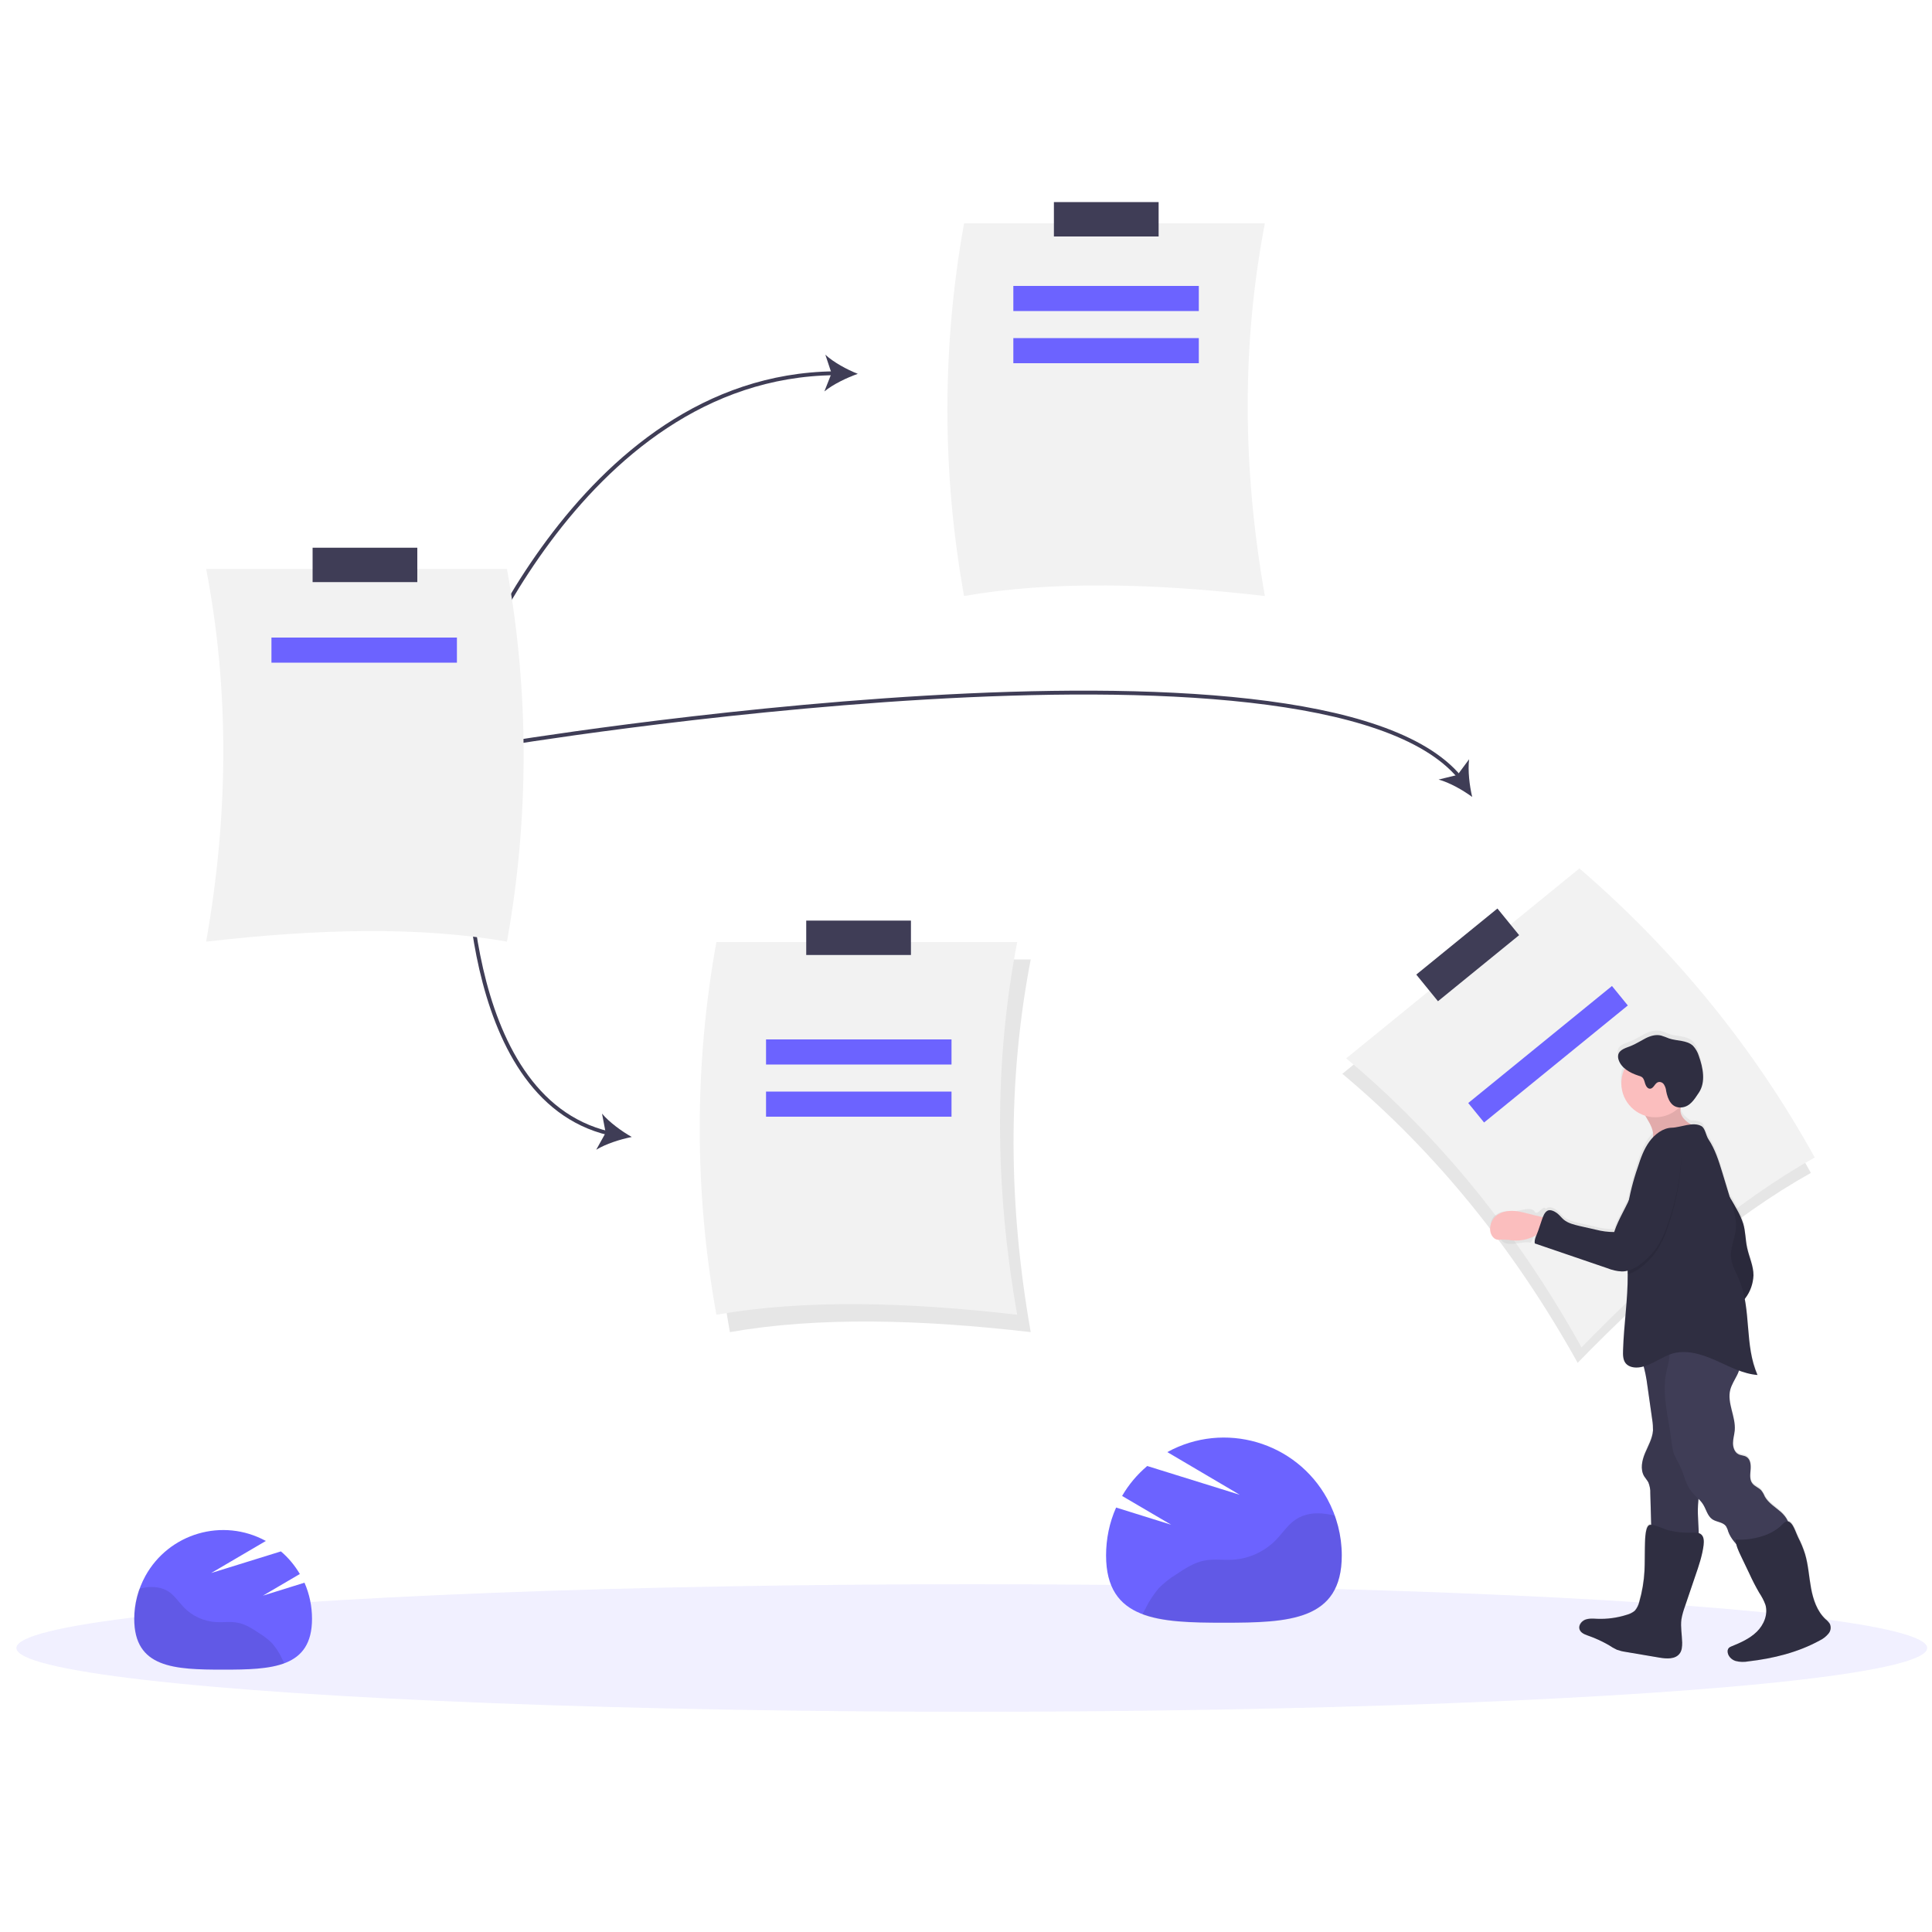 <?xml version="1.0" encoding="utf-8"?>
<!-- Generator: Adobe Illustrator 19.0.0, SVG Export Plug-In . SVG Version: 6.00 Build 0)  -->
<svg version="1.1" xmlns="http://www.w3.org/2000/svg" xmlns:xlink="http://www.w3.org/1999/xlink" x="0px" y="0px"
	 viewBox="0 0 1000 1000" style="enable-background:new 0 0 1000 1000;" xml:space="preserve">
<style type="text/css">
	.st0{opacity:0.1;}
	.st1{fill:#6C63FF;}
	.st2{opacity:0.1;enable-background:new    ;}
	.st3{fill:#F2F2F2;}
	.st4{fill:#3F3D56;}
	.st5{fill:url(#SVGID_1_);}
	.st6{fill:#2F2E41;}
	.st7{fill:#FBBEBE;}
	.st8{fill:none;stroke:#3F3D56;stroke-width:2;stroke-miterlimit:10;}
</style>
<g id="_x23_wild_x28_have_x5B_plant_x5D__x29_">
	<g>
		<g>
			<g>
				<g class="st0">
					<ellipse class="st1" cx="503" cy="853" rx="494.5" ry="33"/>
				</g>
				<path class="st1" d="M136.1,825.9l19.1-11.2c-2.6-4.4-5.9-8.4-9.8-11.7l-36.1,11.2l28.3-16.6c-22.3-12.2-50.2-4-62.4,18.2
					c-3.7,6.8-5.7,14.4-5.7,22.1c0,25.4,20.6,26.3,46,26.3s46-0.9,46-26.3c0-6.4-1.3-12.8-3.9-18.7L136.1,825.9z"/>
				<path class="st2" d="M140.9,850.6c-2-2-4.3-3.8-6.8-5.3c-3.5-2.3-7.1-4.7-11.2-5.4c-3.6-0.7-7.3-0.1-11-0.3
					c-6.4-0.4-12.4-3.1-16.8-7.7c-2.6-2.7-4.7-6-7.8-8.1c-3.4-2.2-7.7-2.7-11.7-2.2c-1.2,0.2-2.3,0.4-3.5,0.7
					c-1.8,5-2.7,10.3-2.7,15.6c0,25.4,20.6,26.3,46,26.3c12.3,0,23.5-0.2,31.8-3.3l-1.3-2.5C144.6,855.5,142.9,853,140.9,850.6z"/>
				<path class="st1" d="M606.2,789.2l-25.4-14.9c3.4-5.9,7.8-11.1,13-15.5l47.9,14.9l-37.5-22.1c29.5-16.2,66.6-5.4,82.8,24.2
					c4.9,9,7.5,19.1,7.5,29.3c0,33.7-27.3,34.8-61,34.8s-61-1.2-61-34.8c0-8.5,1.7-17,5.2-24.8L606.2,789.2z"/>
				<path class="st2" d="M599.8,822c2.7-2.7,5.7-5.1,9-7.1c4.6-3.1,9.4-6.2,14.8-7.2c4.8-0.9,9.7-0.1,14.5-0.4
					c8.4-0.5,16.4-4.2,22.3-10.2c3.5-3.6,6.2-8,10.4-10.7c4.5-3,10.2-3.6,15.5-2.8c1.5,0.2,3.1,0.5,4.6,0.9
					c2.4,6.6,3.6,13.6,3.6,20.7c0,33.7-27.3,34.8-61,34.8c-16.3,0-31.2-0.3-42.2-4.4l1.8-3.4C594.9,828.5,597.2,825.1,599.8,822z"/>
			</g>
		</g>
	</g>
</g>
<g>
	<g id="_x23_man_x28_walk_x2C_hold_x5B_paper_x5D__x29_">
		<path class="st2" d="M937.3,607.1c-40.4,22.6-80.6,57.1-120.7,98.3c-32.5-58.3-72.7-108.5-121.8-149.6l120.7-98.3
			C864.6,499.7,905.9,550.3,937.3,607.1z"/>
		<path class="st3" d="M939.3,599.1c-40.4,22.6-80.6,57.1-120.7,98.3c-32.5-58.3-72.7-108.5-121.8-149.6l120.7-98.3
			C866.6,491.7,907.9,542.3,939.3,599.1z"/>
		
			<rect x="732.1" y="485.4" transform="matrix(-0.775 0.631 -0.631 -0.775 1659.961 398.268)" class="st4" width="54.2" height="17.8"/>
		
			<rect x="752.6" y="539.3" transform="matrix(-0.775 0.631 -0.631 -0.775 1766.119 463.492)" class="st1" width="96" height="13"/>
		
			<linearGradient id="SVGID_1_" gradientUnits="userSpaceOnUse" x1="957.135" y1="260.704" x2="957.135" y2="589.17" gradientTransform="matrix(0.999 -4.030618e-02 -4.030618e-02 -0.999 -81.256 1160.89)">
			<stop  offset="0" style="stop-color:#808080;stop-opacity:0.25"/>
			<stop  offset="0.54" style="stop-color:#808080;stop-opacity:0.12"/>
			<stop  offset="1" style="stop-color:#808080;stop-opacity:0.1"/>
		</linearGradient>
		<path class="st5" d="M947.2,840.3c-0.6-0.9-1.3-1.7-2.2-2.4c-4.4-4.1-6.4-10.2-7.5-16.1c-1.1-5.9-1.4-12-3.1-17.8
			c-0.9-3-2.1-5.9-3.5-8.7c-1-2.1-2.3-6.3-4.1-7.8c-0.4-0.3-0.8-0.5-1.3-0.6c-0.9-1.8-2.1-3.5-3.6-4.8c-2.9-2.6-6.3-4.7-8.3-8
			c-0.5-1.2-1.2-2.3-1.9-3.3c-1.3-1.4-3.3-2-4.5-3.5c-1.5-1.9-1.2-4.7-1-7.2s0-5.4-2.1-6.7c-1.3-0.8-2.9-0.7-4.3-1.4
			c-2-1-2.8-3.5-2.8-5.8s0.7-4.4,0.9-6.7c0.6-7.2-4.2-14.3-2.3-21.2c0.7-2.6,2.3-4.9,3.4-7.4c0.4-0.8,0.7-1.7,1-2.5
			c3.1,1.2,6.4,2,9.7,2.3c-5.5-12.3-4.1-26.7-6.7-40l0.3-0.5c2.6-3.4,4.1-7.6,4.2-11.8c0-5-2.3-9.6-3.3-14.4
			c-0.9-4.1-0.8-8.4-2-12.5c-0.8-2.5-1.9-4.9-3.2-7.2c-1.2-2.3-2.6-4.6-3.9-6.8c-1.3-4.2-2.6-8.5-3.8-12.7c-1.8-6-3.7-12-7.2-17.1
			c-1.3-1.9-1.7-5.7-3.6-6.8c-1.6-0.8-3.4-1.1-5.2-0.9c-2.8-1.6-5.2-3.8-5.6-6.9c0-0.7,0-1.3,0.2-2h0.3c4.4-0.4,6.6-4.3,8.9-7.7
			c3.7-5.5,2.3-13,0-19.2c-0.6-2-1.6-3.8-3-5.3c-3.2-3-8.3-2.3-12.4-3.8c-1.3-0.6-2.7-1.1-4.1-1.5c-2.8-0.6-5.6,0.2-8.2,1.5
			s-4.9,2.9-7.5,3.9s-5.9,1.8-6.5,4.5c-0.2,0.9-0.1,1.9,0.2,2.7c0.6,1.7,1.7,3.3,3.1,4.5c-4.3,8.9-0.6,19.5,8.3,23.8
			c0.8,0.4,1.7,0.7,2.6,1c0.8,1.2,1.5,2.5,2.1,3.7c1.2,2.2,2.1,4.9,1.7,7.3c-0.7,0.8-1.4,1.6-2,2.4c-2.9,4-4.5,8.7-6,13.4
			c-2,6-3.6,12.1-4.8,18.3c-2.4,5.2-5.4,10.1-7.2,15.6c-3.2,0-6.3-0.4-9.4-1.2l-8.4-1.9c-2.9-0.7-6-1.4-8.3-3.3
			c-1.2-1-2.2-2.3-3.4-3.3s-3.7-2.2-5.1-1.3c-0.2,0.2-0.5,0.3-0.7,0.5c-1.2-2.5-4.3,3.9-5.7,1.5c-2.1-3.4-9.3,0.5-13.2-0.1
			c-2.4-0.4-4.8,0.2-6.8,1.6c-2.3,1.6-3.7,5-2,7.3c0.4,0.5,0.9,1,1.4,1.4c1.2,1.3,2.2,2.8,3.1,4.3c3.1,4.4,10.2,0.5,15.5,1.5
			c-0.1,0.3,3.8-8.1,3.7-7.7c-0.7,2.1-2.2,4.6-1.8,6.8l37.5,12.8c2.4,1,5,1.5,7.6,1.7c1,0,2-0.1,3-0.4v1.9v0.1
			c0.1,13.2-2,26.3-2.4,39.5c-0.1,2.4,0,5,1.5,6.9c1.7,2.1,4.7,2.5,7.3,2c0.6-0.1,1.2-0.2,1.9-0.4c0.9,3.3,1.5,6.7,1.9,10.1
			l2.5,17.8c0.3,1.8,0.5,3.7,0.4,5.5c-0.3,4.2-2.5,7.9-4.1,11.8s-2.5,8.5-0.5,12.1c0.7,1.1,1.6,2.1,2.2,3.2c0.7,1.8,1.1,3.7,1,5.7
			c0.2,5.4,0.3,10.8,0.4,16.2c-0.4-0.1-0.9,0-1.3,0.3c-2.1,1.6-1.8,9.3-2,11.7c-0.2,4,0,8.1-0.2,12.1c-0.3,5.5-1.2,10.9-2.7,16.1
			c-0.4,1.7-1.1,3.3-2.3,4.6c-1.2,1-2.6,1.7-4.1,2.1c-5,1.6-10.2,2.3-15.4,2.1c-2.1-0.1-4.3-0.3-6.3,0.5s-3.5,3-2.8,5
			c0.6,1.7,2.5,2.5,4.1,3.1c3.8,1.3,7.5,3,11,5c1.4,0.9,2.8,1.7,4.2,2.4c1.4,0.5,2.9,0.9,4.4,1.1l17.7,3c3.6,0.6,8,1,10.3-2
			c1.2-1.6,1.4-3.8,1.4-5.9c-0.1-4-0.9-8.1-0.4-12.1c0.4-2.4,1-4.7,1.9-6.9l5.3-15.5c1.8-5.3,3.6-10.6,4.3-16.1
			c0.2-2,0.2-4.3-1.3-5.5c-0.4-0.3-0.8-0.5-1.3-0.7c-0.1-4.8-0.7-9.6-0.4-14.5c0.1-1.2,0.2-2.4,0.3-3.6c0.9,0.9,1.8,1.9,2.5,2.9
			c1.7,2.7,2.3,6.2,5,8c2.2,1.5,5.5,1.4,7.1,3.6c0.5,0.8,0.9,1.8,1.1,2.7c0.9,2.4,2.3,4.5,4,6.4c0.6,2.2,1.4,4.3,2.5,6.3l4.4,9.3
			c1.5,3.3,3.2,6.6,5,9.8c1.4,2,2.5,4.2,3.3,6.5c1.4,4.9-0.9,10.4-4.5,14s-8.4,5.7-13.2,7.7c-0.5,0.2-1,0.4-1.3,0.8
			c-0.4,0.5-0.6,1.1-0.6,1.7c0,2.3,1.9,4.3,4.1,5c2.2,0.6,4.6,0.7,6.8,0.2c12.8-1.6,25.5-4.7,36.8-10.9c1.7-0.8,3.2-2,4.4-3.4
			C947.6,844.1,947.9,842.1,947.2,840.3z"/>
		<path class="st6" d="M893.1,616.1c2.1,3.3,4.1,6.6,6,10.1c1.3,2.3,2.4,4.7,3.2,7.2c1.2,4,1.1,8.3,2,12.4c1,4.8,3.3,9.4,3.3,14.3
			c-0.2,4.3-1.6,8.4-4.2,11.8c-2.6,3.4-5.5,6.4-8.8,9.1c-7.6-19.6-11.8-40.3-12.5-61.2c-0.1-2.9-0.1-5.9,0.9-8.6
			c0.7-1.7,3.8-6.3,5.8-4.5c0.7,0.7,0.9,3.7,1.4,4.7C891.1,612.9,892,614.5,893.1,616.1z"/>
		<path class="st2" d="M893.1,616.1c2.1,3.3,4.1,6.6,6,10.1c1.3,2.3,2.4,4.7,3.2,7.2c1.2,4,1.1,8.3,2,12.4c1,4.8,3.3,9.4,3.3,14.3
			c-0.2,4.3-1.6,8.4-4.2,11.8c-2.6,3.4-5.5,6.4-8.8,9.1c-7.6-19.6-11.8-40.3-12.5-61.2c-0.1-2.9-0.1-5.9,0.9-8.6
			c0.7-1.7,3.8-6.3,5.8-4.5c0.7,0.7,0.9,3.7,1.4,4.7C891.1,612.9,892,614.5,893.1,616.1z"/>
		<path class="st7" d="M785.8,627c-3.9-0.6-8.2-0.3-11.3,2.2c-1.8,1.6-3,3.8-3.2,6.2c-0.3,2.8,1.3,6.1,4.1,6.3c0.7,0,1.3,0,2-0.1
			c1.8,0,3.5,0.1,5.2,0.4c6.9,0.7,13.7-2.1,18.2-7.4c2.4-2.9-0.8-4.3-3.6-4.9C793.4,628.9,789.7,627.7,785.8,627z"/>
		<path class="st4" d="M852.7,717.3l2.5,17.6c0.3,1.8,0.4,3.7,0.4,5.5c-0.3,4.2-2.5,7.9-4.1,11.7s-2.6,8.4-0.5,12
			c0.7,1.1,1.6,2.1,2.2,3.2c0.7,1.8,1.1,3.7,1,5.6l0.7,25c7.7,0.5,15.5,0.5,23.2-0.1c0.3,0,0.6-0.1,0.8-0.3c0.2-0.3,0.3-0.6,0.3-0.9
			c0.3-5.8-0.7-11.7-0.3-17.6c0.1-2.1,0.4-4.3,0.5-6.4c0.1-8.7-4.2-17.2-2.9-25.9c0.4-2.2,0.9-4.3,1.6-6.4
			c4.1-14.9,3.2-30.8,2.3-46.2c0-0.3-0.1-0.5-0.2-0.7c-0.1-0.1-0.3-0.2-0.5-0.3c-8.9-2.7-18.5-0.8-25.8,4.9
			c-1.1,0.9-3.8,1.7-4.6,2.8c-1,1.5,0.3,2.9,0.9,4.5C851.4,709.2,852.2,713.3,852.7,717.3z"/>
		<path class="st2" d="M852.7,717.3l2.5,17.6c0.3,1.8,0.4,3.7,0.4,5.5c-0.3,4.2-2.5,7.9-4.1,11.7s-2.6,8.4-0.5,12
			c0.7,1.1,1.6,2.1,2.2,3.2c0.7,1.8,1.1,3.7,1,5.6l0.7,25c7.7,0.5,15.5,0.5,23.2-0.1c0.3,0,0.6-0.1,0.8-0.3c0.2-0.3,0.3-0.6,0.3-0.9
			c0.3-5.8-0.7-11.7-0.3-17.6c0.1-2.1,0.4-4.3,0.5-6.4c0.1-8.7-4.2-17.2-2.9-25.9c0.4-2.2,0.9-4.3,1.6-6.4
			c4.1-14.9,3.2-30.8,2.3-46.2c0-0.3-0.1-0.5-0.2-0.7c-0.1-0.1-0.3-0.2-0.5-0.3c-8.9-2.7-18.5-0.8-25.8,4.9
			c-1.1,0.9-3.8,1.7-4.6,2.8c-1,1.5,0.3,2.9,0.9,4.5C851.4,709.2,852.2,713.3,852.7,717.3z"/>
		<path class="st4" d="M899,712c-1.2,2.4-2.7,4.7-3.4,7.3c-1.8,6.9,2.9,14,2.3,21.1c-0.2,2.2-0.9,4.4-0.9,6.6s0.8,4.7,2.8,5.7
			c1.3,0.7,3,0.6,4.2,1.4c2.1,1.3,2.3,4.2,2.1,6.7s-0.6,5.2,1,7.1c1.2,1.5,3.2,2.1,4.5,3.5c0.8,1,1.4,2.1,1.9,3.3
			c1.9,3.3,5.4,5.4,8.3,7.9c2.9,2.6,5.3,6.5,4,10.1c-0.9,2.7-3.6,4.3-6.1,5.6c-4.6,2.3-9.5,4-14.6,5.1c-0.5,0.2-1.1,0.2-1.7,0.1
			c-0.6-0.2-1.1-0.5-1.5-1c-3-2.9-6-5.9-7.4-9.8c-0.2-0.9-0.6-1.8-1.1-2.7c-1.6-2.2-4.8-2.1-7.1-3.6c-2.6-1.8-3.2-5.3-4.9-7.9
			s-4.2-4.2-6-6.6c-3.1-3.9-3.8-9.1-6-13.5c-1-1.8-2-3.7-2.9-5.6c-0.7-2.3-1.2-4.8-1.4-7.2c-1.4-11.7-5-23.4-2.7-35
			c0.5-2.5,1.3-5,1.6-7.6c0.5-4.5-0.3-9.2,0.3-13.7c0-1.1,0.6-2.2,1.5-2.9c0.5-0.2,1.1-0.4,1.7-0.4c5.9-0.3,11.9-0.2,17.8,0.4
			c3,0.3,6.4,0.9,8.2,3.3c1.5,2.1,1.5,4.9,1.9,7.5c0.6,3.1,2.2,4.8,3.9,7.3C901.1,707,900.3,709.5,899,712z"/>
		<path class="st6" d="M876,793.3c1.6,0,3.3-0.1,4.5,0.9c1.5,1.2,1.5,3.5,1.3,5.5c-0.7,5.5-2.5,10.8-4.3,16l-5.3,15.6
			c-0.8,2.2-1.5,4.5-1.9,6.9c-0.5,4,0.3,8,0.4,12c0,2-0.1,4.2-1.4,5.8c-2.3,2.9-6.7,2.6-10.3,2l-17.7-3c-1.5-0.2-3-0.6-4.4-1.1
			c-1.5-0.7-2.9-1.5-4.2-2.4c-3.5-2-7.2-3.7-11-5c-1.7-0.6-3.5-1.4-4.1-3.1c-0.7-2,0.9-4.2,2.8-5c2-0.8,4.2-0.6,6.3-0.5
			c5.2,0.2,10.4-0.5,15.4-2.1c1.5-0.4,2.9-1.1,4.1-2.1c1.1-1.3,1.9-2.9,2.3-4.6c1.5-5.2,2.4-10.6,2.7-16c0.2-4,0.1-8,0.2-12
			c0.1-2.4-0.1-10,2-11.6c1.6-1.2,8.1,2.1,10.3,2.6C867.7,793.1,871.8,793.5,876,793.3z"/>
		<path class="st6" d="M934.3,804.4c1.7,5.7,2,11.8,3.1,17.7s3.1,11.9,7.5,16c0.9,0.7,1.6,1.5,2.2,2.4c0.8,1.7,0.5,3.8-0.8,5.2
			c-1.2,1.4-2.7,2.6-4.4,3.4c-11.3,6.2-24,9.3-36.8,10.8c-2.3,0.4-4.6,0.4-6.8-0.2c-2.2-0.7-4.1-2.7-4.1-5c0-0.6,0.2-1.2,0.6-1.7
			c0.4-0.4,0.8-0.6,1.3-0.8c4.7-1.9,9.5-4,13.2-7.6s5.9-9,4.5-13.9c-0.8-2.3-2-4.4-3.3-6.4c-1.8-3.1-3.5-6.4-5-9.7l-4.4-9.2
			c-1.3-2.7-2.6-5.5-2.8-8.5c5.5,0.3,11-0.6,16.2-2.6c2.4-1,4.7-2.3,6.7-4c1.7-1.4,3.2-4.1,5.5-2.2c1.8,1.5,3,5.6,4.1,7.8
			C932.2,798.6,933.4,801.5,934.3,804.4z"/>
		<path class="st7" d="M869.8,575.2c0.4,3.8,4.2,6.4,7.7,7.9l-22.5,7.2c1.5-2.8,0.3-6.2-1.2-9c-1.2-2.2-2.5-4.4-4-6.4
			c-0.2-0.3-0.5-0.7-0.3-1.1c0.1-0.2,0.4-0.4,0.6-0.5c4.6-2.1,9.4-4.2,14.4-4.9c1.5-0.2,4.2-0.8,5.3,0.7S869.6,573.5,869.8,575.2z"
			/>
		<path class="st2" d="M869.8,575.2c0.4,3.8,4.2,6.4,7.7,7.9l-22.5,7.2c1.5-2.8,0.3-6.2-1.2-9c-1.2-2.2-2.5-4.4-4-6.4
			c-0.2-0.3-0.5-0.7-0.3-1.1c0.1-0.2,0.4-0.4,0.6-0.5c4.6-2.1,9.4-4.2,14.4-4.9c1.5-0.2,4.2-0.8,5.3,0.7S869.6,573.5,869.8,575.2z"
			/>
		<circle class="st7" cx="856.8" cy="560.7" r="17.6"/>
		<path class="st6" d="M841.5,705.7c1.7,2,4.7,2.4,7.3,2c6.2-1,11.2-5.5,17.2-7.2c7.4-2,15.2,0.6,22.2,3.7c7,3.1,13.9,6.9,21.5,7.5
			c-6.9-15.4-3-33.8-9.5-49.3c-1.6-3.8-3.9-7.4-4.2-11.5c-0.5-5.1,2.1-10,2.5-15.1c0.4-4.5-1-9-2.3-13.3c-1.6-5.3-3.2-10.6-4.8-15.8
			c-1.8-5.9-3.7-11.9-7.1-17c-1.3-1.9-1.7-5.7-3.6-6.8c-4.3-2.5-10.8,0.7-15.4,0.8s-8.9,3.5-11.6,7.2c-2.9,4-4.5,8.6-6,13.3
			c-2.4,6.9-4.2,14-5.3,21.2c-0.2,1.1-0.3,2.2-0.4,3.2c-1,10.3,0.5,20.6,0.5,30.9v0.1c0.1,13.1-2,26.1-2.4,39.2
			C840,701.3,840,703.9,841.5,705.7z"/>
		<path class="st2" d="M842.4,659.6c3.5-0.9,6.6-3.1,9.2-5.5c2.3-2.1,4.4-4.4,6.1-7c2.2-3.5,4-7.2,5.3-11.2
			c3.7-10.4,6.1-21.3,7-32.3c0.3-3,0.3-6.2-1.5-8.6c-2.1-2.7-5.7-3.5-8.8-2.1c-2.4,1.2-3.9,3.5-5.3,5.7c-2.8,4.4-5.6,8.9-7.5,13.8
			c-0.8,2.2-1.4,4.4-2.2,6.6c-0.8,2.2-1.7,4.3-2.7,6.3c-0.2,1.1-0.3,2.2-0.4,3.2C840.9,639,842.3,649.3,842.4,659.6z"/>
		<path class="st6" d="M868.6,593.2c1.8,2.4,1.7,5.6,1.5,8.6c-0.9,11-3.3,21.9-7,32.3c-1.3,3.9-3.1,7.7-5.3,11.2
			c-1.8,2.6-3.8,4.9-6.1,6.9c-3.4,3.1-7.5,5.9-12.2,5.9c-2.6-0.1-5.1-0.7-7.6-1.7l-37.5-12.8c-0.4-2.1,1.1-4.6,1.8-6.7l2-5.9
			c0.6-1.6,1.2-3.4,2.7-4.3c1.5-0.9,3.8,0.3,5.1,1.3s2.2,2.3,3.4,3.3c2.3,1.9,5.4,2.6,8.3,3.3l8.4,1.9c3.1,0.8,6.2,1.2,9.4,1.2
			c2.3-7.2,6.8-13.5,9.3-20.6c0.8-2.2,1.4-4.4,2.2-6.6c1.8-4.9,4.6-9.4,7.5-13.8c1.4-2.2,2.9-4.6,5.3-5.7
			C862.9,589.7,866.5,590.6,868.6,593.2z"/>
		<path class="st6" d="M862.4,564.7c-0.1-1.2-0.5-2.3-1.1-3.3s-1.8-1.6-3-1.3c-1.8,0.5-2.3,3.3-4.2,3.4c-1.2,0.1-2.1-1.2-2.5-2.4
			c-0.4-1.2-0.6-2.5-1.5-3.4c-0.6-0.5-1.4-0.8-2.2-1c-4.3-1.4-8.7-3.9-10.1-8.1c-0.3-0.9-0.4-1.8-0.2-2.7c0.7-2.7,4-3.5,6.5-4.5
			s5-2.6,7.5-3.9s5.4-2.2,8.2-1.5c1.4,0.4,2.8,1,4.1,1.5c4.1,1.4,9.2,0.8,12.4,3.8c1.4,1.5,2.4,3.3,3,5.2c2.2,6.2,3.7,13.6,0,19.1
			c-2.3,3.4-4.5,7.2-8.9,7.6C865.2,573.7,863.2,569,862.4,564.7z"/>
	</g>
	<g id="_x23_chart_x28_have_x5B_paper_x2C_arrow_x5D__x29_">
		<path class="st3" d="M499,308.5c45.6-8,98.6-6.6,155.7,0c-11.6-65.7-12.1-130.1,0-192.9H499C487.5,179.4,487.5,244.7,499,308.5z"
			/>
		<rect x="545.5" y="104.6" class="st4" width="54.2" height="17.8"/>
		<path class="st2" d="M377.8,689.5c45.6-8,98.6-6.6,155.7,0c-11.6-65.7-12.1-130.1,0-192.9H377.8
			C366.3,560.3,366.3,625.7,377.8,689.5z"/>
		<path class="st3" d="M370.8,680.5c45.6-8,98.6-6.6,155.7,0c-11.6-65.7-12.1-130.1,0-192.9H370.8
			C359.3,551.3,359.3,616.7,370.8,680.5z"/>
		<rect x="417.3" y="476.5" class="st4" width="54.2" height="17.8"/>
		<path class="st8" d="M237,365.5c0,0,60.4-170.8,194.9-172.3"/>
		<path class="st4" d="M444,193.5c-5.7,2-12.8,5.4-17.3,9.1l3.7-9.4l-3.2-9.6C431.4,187.5,438.4,191.3,444,193.5z"/>
		<path class="st8" d="M242,430.5c0,0-5.5,137.4,73.1,156.1"/>
		<path class="st4" d="M327,588.5c-6,1.2-13.5,3.6-18.4,6.6l4.9-8.8l-1.9-9.9C315.4,580.9,321.7,585.5,327,588.5z"/>
		<path class="st8" d="M258,385.5c0,0,424.6-70.8,497.5,16.8"/>
		<path class="st4" d="M762,412.5c-4.9-3.6-11.8-7.5-17.4-9l9.8-2.4l6-8.1C759.7,398.8,760.6,406.6,762,412.5z"/>
		<path class="st3" d="M262.4,487.4c-45.6-8-98.6-6.6-155.7,0c11.6-65.7,12.1-130.1,0-192.9h155.7
			C273.9,358.2,273.9,423.6,262.4,487.4z"/>
		<rect x="161.8" y="283.5" class="st4" width="54.2" height="17.8"/>
		<rect x="396.5" y="538" class="st1" width="96" height="13"/>
		<rect x="396.5" y="565" class="st1" width="96" height="13"/>
		<rect x="524.5" y="148" class="st1" width="96" height="13"/>
		<rect x="524.5" y="175" class="st1" width="96" height="13"/>
		<rect x="140.5" y="330" class="st1" width="96" height="13"/>
	</g>
</g>
</svg>
